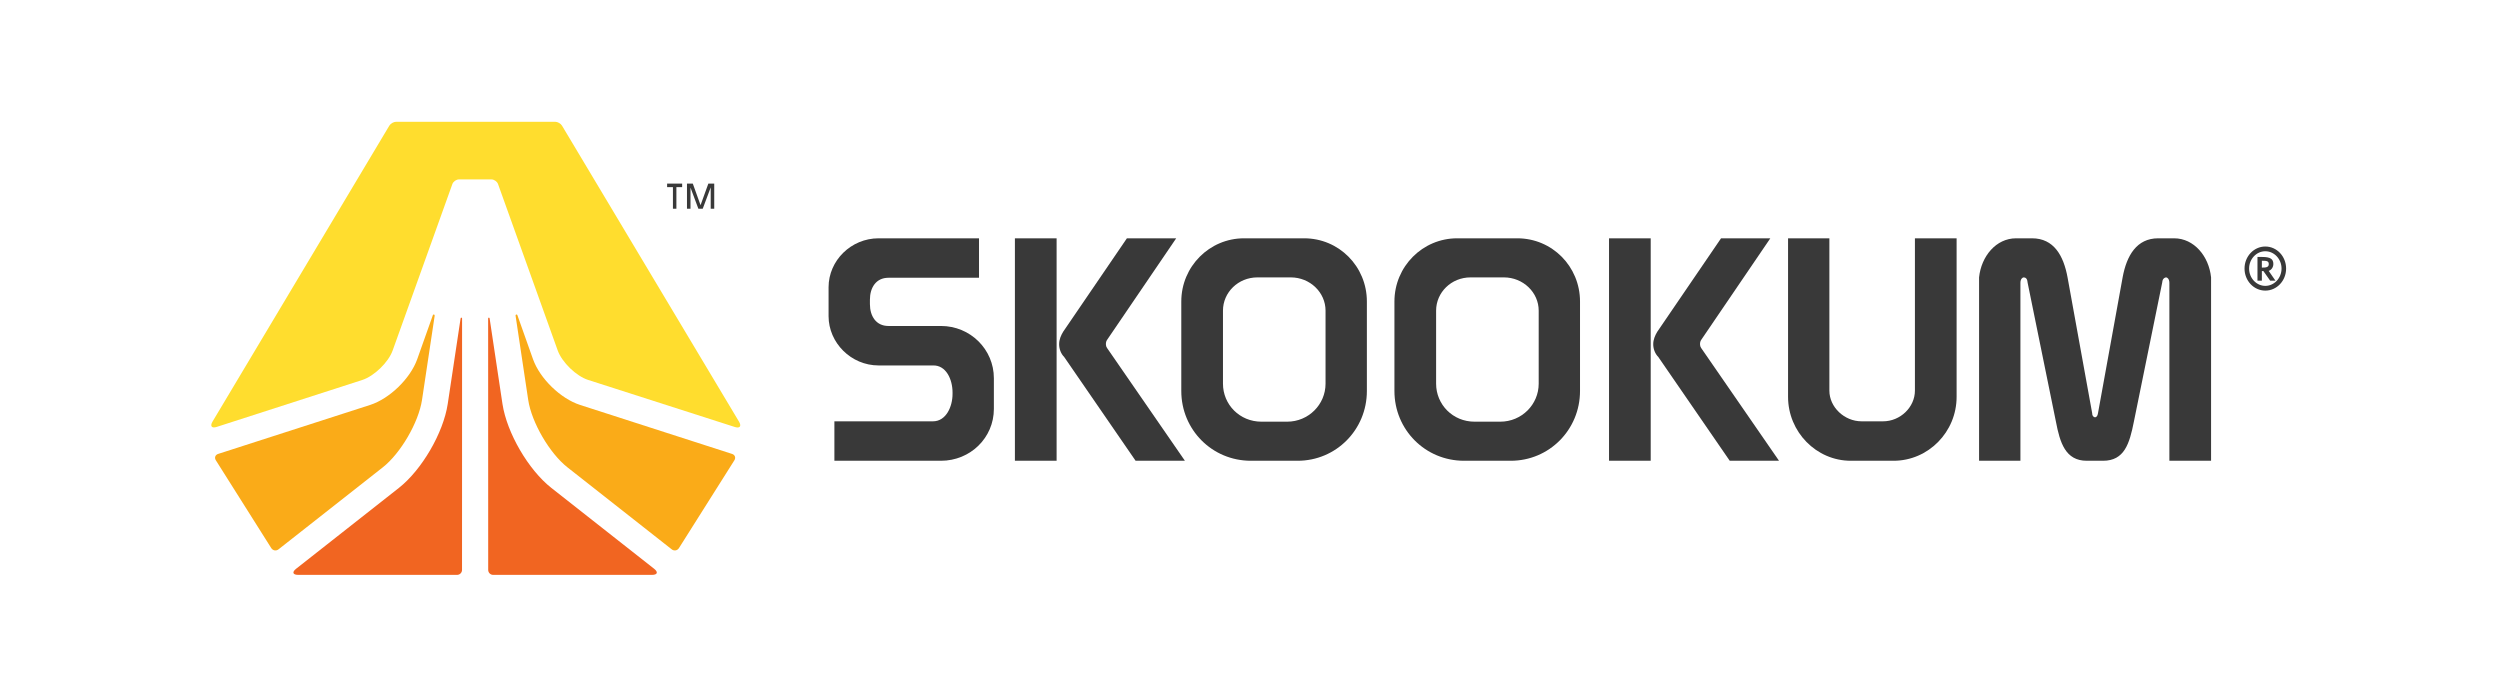 <svg xmlns="http://www.w3.org/2000/svg" xmlns:xlink="http://www.w3.org/1999/xlink" width="180" height="50" version="1.1" viewBox="0 0 180 50"><title>Artboard 23</title><desc>Created with Sketch.</desc><g id="Page-1" fill="none" fill-rule="evenodd" stroke="none" stroke-width="1"><g id="Artboard-23"><g id="Group-Copy" transform="translate(15, 8.459)"><path id="®-2" fill="#393939" d="M148.832,11.748 L148.346,11.045 C148.562,10.968 148.681,10.759 148.681,10.55 C148.681,10.195 148.477,10.042 147.873,10.042 L147.538,10.042 L147.538,11.748 L147.854,11.748 L147.854,11.059 L147.965,11.059 L148.451,11.748 L148.832,11.748 Z M148.352,10.557 C148.352,10.794 148.142,10.808 147.854,10.808 L147.854,10.314 C148.221,10.314 148.352,10.341 148.352,10.557 L148.352,10.557 Z M146.606,10.878 C146.606,11.755 147.276,12.465 148.103,12.465 C148.93,12.465 149.6,11.755 149.6,10.878 C149.6,10 148.93,9.29 148.103,9.29 C147.276,9.29 146.606,10 146.606,10.878 L146.606,10.878 Z M146.935,10.878 C146.935,10.195 147.46,9.631 148.103,9.631 C148.746,9.631 149.271,10.195 149.271,10.878 C149.271,11.56 148.746,12.124 148.103,12.124 C147.46,12.124 146.935,11.56 146.935,10.878 L146.935,10.878 Z"/><path id="™-4" fill="#393939" d="M34.115,5.015 L34.115,4.758 L33.032,4.758 L33.032,5.015 L33.451,5.015 L33.451,6.571 L33.7,6.571 L33.7,5.015 L34.115,5.015 Z M36.171,5.033 L36.171,6.571 L36.425,6.571 L36.425,4.758 L36.002,4.758 L35.439,6.315 L34.881,4.758 L34.462,4.758 L34.462,6.571 L34.716,6.571 L34.716,5.047 L35.283,6.571 L35.596,6.571 L36.171,5.033 Z"/><g id="Group"><path id="Fill-1" fill="#F16521" d="M31.948,32.932 L20.504,32.932 C20.31,32.932 20.15,32.771 20.15,32.576 L20.146,14.473 C20.146,14.395 20.241,14.386 20.253,14.466 L21.178,20.627 C21.498,22.713 23.043,25.368 24.698,26.671 L32.099,32.493 C32.405,32.733 32.337,32.932 31.948,32.932"/><path id="Fill-2" fill="#F16521" d="M18.163,14.466 L17.236,20.627 C16.919,22.713 15.373,25.368 13.719,26.671 L6.318,32.493 C6.01,32.733 6.079,32.932 6.468,32.932 L17.912,32.932 C18.105,32.932 18.266,32.771 18.266,32.576 L18.27,14.473 C18.27,14.395 18.174,14.386 18.163,14.466"/><path id="Fill-3" fill="#FFDD2E" d="M38.21,21.902 L25.464,0.588 C25.373,0.434 25.151,0.309 24.973,0.309 L13.521,0.309 C13.344,0.309 13.125,0.435 13.032,0.588 L0.301,21.897 C0.107,22.224 0.242,22.395 0.602,22.279 L11.078,18.901 C11.94,18.623 12.966,17.629 13.272,16.773 L17.57,4.795 C17.636,4.611 17.849,4.459 18.044,4.459 L20.385,4.459 C20.579,4.459 20.794,4.611 20.859,4.795 L25.155,16.773 C25.463,17.629 26.487,18.621 27.349,18.897 L37.909,22.285 C38.27,22.4 38.405,22.227 38.21,21.902"/><path id="Fill-4" fill="#FAAB18" d="M15.384,20.341 L16.297,14.272 C16.308,14.188 16.199,14.139 16.163,14.239 L15.037,17.412 C14.538,18.802 13.05,20.245 11.652,20.696 L0.704,24.224 C0.498,24.291 0.423,24.496 0.54,24.68 L4.531,31.004 C4.649,31.188 4.883,31.228 5.052,31.094 L12.565,25.186 C13.845,24.178 15.138,21.958 15.384,20.341"/><path id="Fill-5" fill="#FAAB18" d="M37.712,24.224 L26.764,20.696 C25.365,20.245 23.878,18.802 23.38,17.412 L22.254,14.239 C22.218,14.139 22.107,14.188 22.121,14.272 L23.032,20.341 C23.278,21.958 24.571,24.178 25.852,25.186 L33.364,31.094 C33.533,31.228 33.768,31.188 33.884,31.004 L37.876,24.68 C37.992,24.496 37.918,24.291 37.712,24.224"/></g><g id="Group" fill="#393939" transform="translate(44.57, 8.61)"><path id="Fill-6" d="M0.087,5.692 L0.087,3.613 C0.087,1.693 1.705,0.089 3.689,0.089 L10.919,0.089 L10.919,2.93 L4.394,2.93 C3.507,2.93 3.064,3.64 3.064,4.507 L3.064,4.824 C3.064,5.692 3.507,6.401 4.394,6.401 L8.179,6.401 C10.293,6.401 11.989,8.085 11.989,10.163 L11.989,12.372 C11.989,14.45 10.293,16.106 8.179,16.106 L0.506,16.106 L0.506,13.266 L7.604,13.266 C8.545,13.266 9.013,12.213 9.013,11.294 L9.013,11.189 C9.013,10.241 8.545,9.216 7.604,9.243 L3.689,9.243 C1.705,9.243 0.087,7.61 0.087,5.692"/><path id="Fill-7" d="M13.503,0.089 L16.506,0.089 L16.506,16.106 L13.503,16.106 L13.503,0.089 Z M20.158,7.375 C20.079,7.48 20.054,7.585 20.054,7.716 C20.054,7.822 20.079,7.9 20.133,7.979 L25.743,16.106 L22.193,16.106 L17.053,8.637 C16.816,8.4 16.688,8.058 16.688,7.716 C16.688,7.375 16.816,7.085 16.974,6.822 L21.567,0.089 L25.116,0.089 L20.158,7.375 L20.158,7.375 Z"/><path id="Fill-8" d="M34.33,0.089 C36.834,0.089 38.845,2.113 38.845,4.64 L38.845,11.083 C38.845,13.871 36.627,16.106 33.859,16.106 L30.493,16.106 C27.701,16.106 25.483,13.871 25.483,11.083 L25.483,4.64 C25.483,2.113 27.518,0.089 29.998,0.089 L34.33,0.089 L34.33,0.089 Z M35.869,5.297 C35.869,3.982 34.748,2.903 33.366,2.903 L30.964,2.903 C29.581,2.903 28.484,3.982 28.484,5.297 L28.484,10.557 C28.484,12.057 29.685,13.292 31.251,13.292 L33.104,13.292 C34.643,13.292 35.869,12.057 35.869,10.557 L35.869,5.297 L35.869,5.297 Z"/><path id="Fill-9" d="M49.676,0.089 C52.182,0.089 54.191,2.113 54.191,4.64 L54.191,11.083 C54.191,13.871 51.973,16.106 49.206,16.106 L45.841,16.106 C43.048,16.106 40.829,13.871 40.829,11.083 L40.829,4.64 C40.829,2.113 42.864,0.089 45.344,0.089 L49.676,0.089 L49.676,0.089 Z M51.216,5.297 C51.216,3.982 50.093,2.903 48.71,2.903 L46.309,2.903 C44.926,2.903 43.83,3.982 43.83,5.297 L43.83,10.557 C43.83,12.057 45.031,13.292 46.597,13.292 L48.45,13.292 C49.989,13.292 51.216,12.057 51.216,10.557 L51.216,5.297 L51.216,5.297 Z"/><path id="Fill-10" d="M56.28,0.089 L59.281,0.089 L59.281,16.106 L56.28,16.106 L56.28,0.089 Z M62.935,7.375 C62.857,7.48 62.831,7.585 62.831,7.716 C62.831,7.822 62.857,7.9 62.908,7.979 L68.519,16.106 L64.971,16.106 L59.83,8.637 C59.595,8.4 59.463,8.058 59.463,7.716 C59.463,7.375 59.595,7.085 59.75,6.822 L64.345,0.089 L67.893,0.089 L62.935,7.375 L62.935,7.375 Z"/><path id="Fill-11" d="M78.304,0.089 L81.306,0.089 L81.306,11.503 C81.306,14.03 79.27,16.106 76.764,16.106 L73.686,16.106 C71.205,16.106 69.17,14.03 69.17,11.503 L69.17,0.089 L72.145,0.089 L72.145,11.057 C72.145,12.24 73.216,13.266 74.468,13.266 L76.007,13.266 C77.26,13.266 78.304,12.24 78.304,11.057 L78.304,0.089"/><path id="Fill-12" d="M88.457,13.292 L86.421,3.298 L86.396,3.14 C86.368,3.009 86.291,2.903 86.135,2.903 C86.056,2.903 85.9,3.009 85.9,3.298 L85.9,16.106 L82.923,16.106 L82.923,2.903 C83.081,1.378 84.151,0.089 85.586,0.089 L86.735,0.089 C88.301,0.089 89.004,1.326 89.294,2.903 L91.068,12.688 C91.068,12.898 91.197,12.977 91.275,12.977 C91.353,12.977 91.458,12.898 91.484,12.688 L93.259,2.903 C93.547,1.326 94.276,0.089 95.818,0.089 L96.965,0.089 C98.399,0.089 99.471,1.378 99.627,2.903 L99.627,16.106 L96.625,16.106 L96.625,3.298 C96.625,3.009 96.469,2.903 96.391,2.903 C96.287,2.903 96.156,3.009 96.13,3.14 L96.104,3.298 L94.069,13.292 C93.755,14.87 93.39,16.106 91.85,16.106 L90.676,16.106 C89.136,16.106 88.744,14.792 88.457,13.292"/></g></g></g></g></svg>